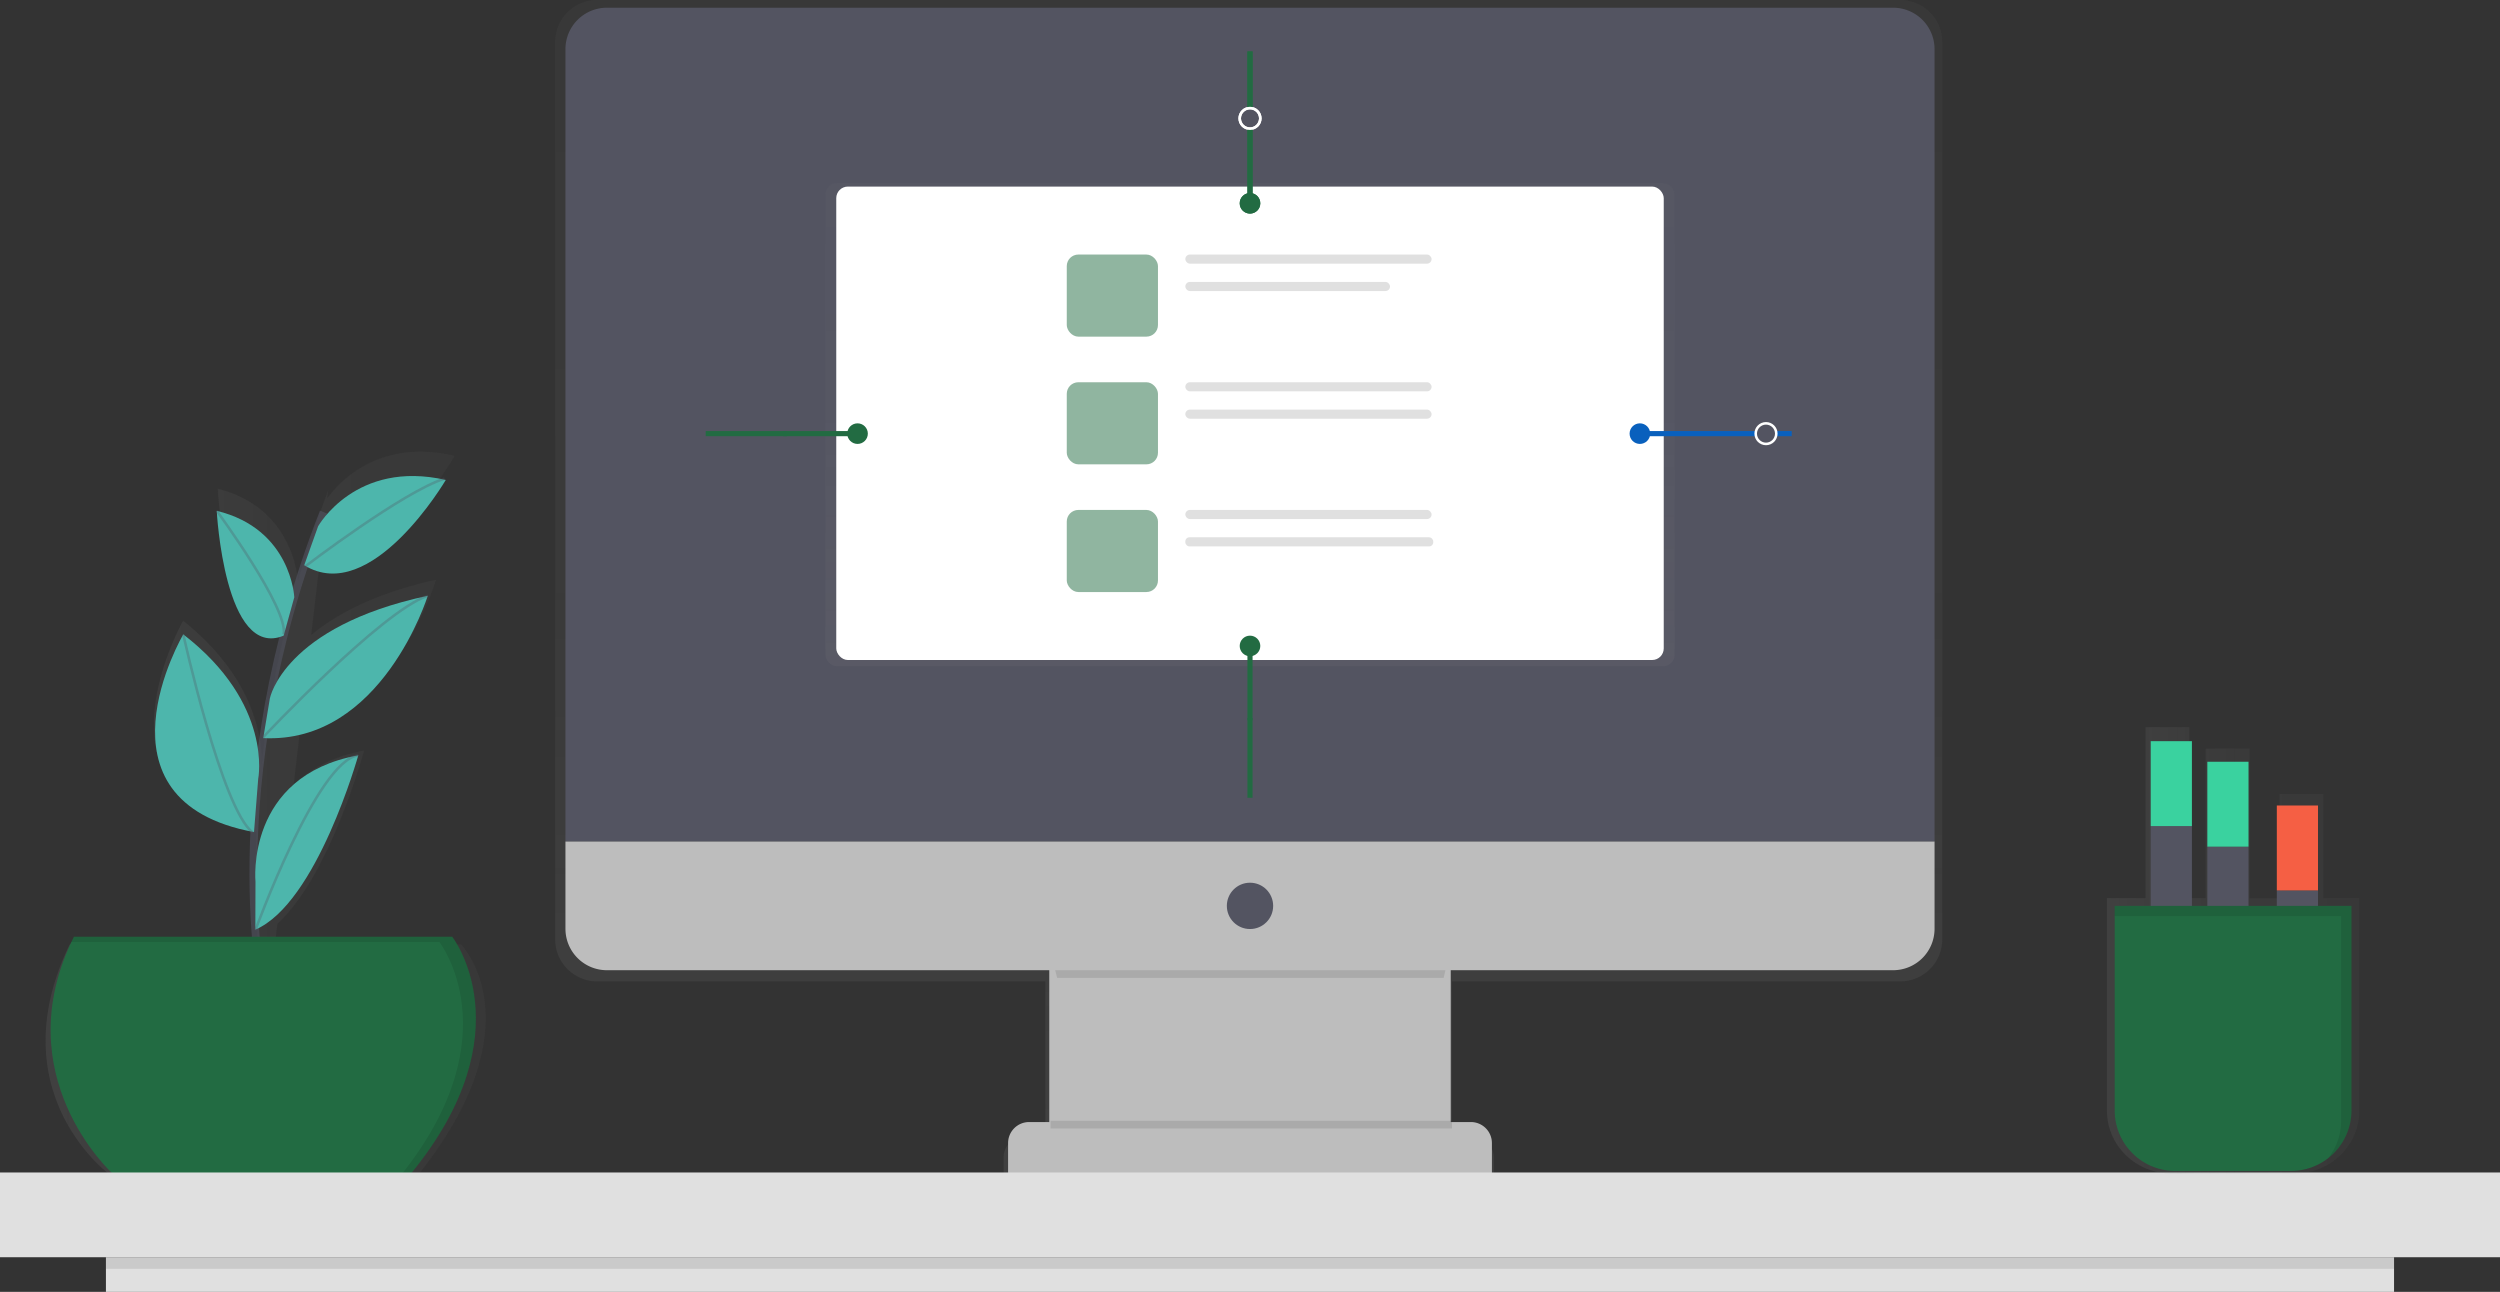 <svg id="a622e68e-7a65-46e9-94a9-d455de519afc" data-name="Layer 1"
     xmlns="http://www.w3.org/2000/svg" xmlns:xlink="http://www.w3.org/1999/xlink" width="971.44"
     height="502" viewBox="0 0 971.44 502">
  <rect x="0" y="0" width="971.44" height="502" fill="#333333" stroke="none"/>
  <defs>
    <linearGradient id="341b0e5e-a21f-44db-b85f-76180f33f0d3" x1="599.5" y1="668.05" x2="599.5"
                    y2="199" gradientUnits="userSpaceOnUse">
      <stop offset="0" stop-color="gray" stop-opacity="0.25"/>
      <stop offset="0.54" stop-color="gray" stop-opacity="0.12"/>
      <stop offset="1" stop-color="gray" stop-opacity="0.1"/>
    </linearGradient>
    <linearGradient id="9c19d1ba-0c1d-4cca-8c15-e6f3831a5e67" x1="485.72" y1="258.88" x2="485.72"
                    y2="71.12" xlink:href="#341b0e5e-a21f-44db-b85f-76180f33f0d3"/>
    <linearGradient id="fe76f7c7-2126-4e48-920d-21143a22d340" x1="132" y1="515" x2="303" y2="515"
                    xlink:href="#341b0e5e-a21f-44db-b85f-76180f33f0d3"/>
    <linearGradient id="2cf89a04-5a05-413b-983a-d2bc296cbb5e" x1="933" y1="568.28" x2="1031"
                    y2="568.28" xlink:href="#341b0e5e-a21f-44db-b85f-76180f33f0d3"/>
  </defs>
  <title>responsive</title>
  <g opacity="0.7">
    <path
      d="M852.69,199H346.31A16.37,16.37,0,0,0,330,215.42V563.94a16.37,16.37,0,0,0,16.31,16.42H520.47v60.16h-7.94a8.3,8.3,0,0,0-8.27,8.33v12.07h16.21v7.14H678.53v-7.14h16.21V648.85a8.3,8.3,0,0,0-8.27-8.33H679V640h-.51V580.36H852.69A16.37,16.37,0,0,0,869,563.94V215.42A16.37,16.37,0,0,0,852.69,199Z"
      transform="translate(-114.28 -199)" fill="url(#341b0e5e-a21f-44db-b85f-76180f33f0d3)"/>
  </g>
  <rect x="407.72" y="371" width="156" height="92" fill="#bdbdbd"/>
  <g opacity="0.1">
    <path d="M525.07,579H675.24c1.81-7.87,3.26-13,3.26-13h-157S523.11,571.11,525.07,579Z"
          transform="translate(-114.28 -199)"/>
  </g>
  <path
    d="M235.82,3h499.8a16.1,16.1,0,0,1,16.1,16.1V327a0,0,0,0,1,0,0h-532a0,0,0,0,1,0,0V19.1A16.1,16.1,0,0,1,235.82,3Z"
    fill="#535461"/>
  <path d="M849.9,576H350.1A16.1,16.1,0,0,1,334,559.9V526H866v33.9A16.1,16.1,0,0,1,849.9,576Z"
        transform="translate(-114.28 -199)" fill="#bdbdbd"/>
  <circle cx="485.72" cy="352" r="9" fill="#535461"/>
  <path
    d="M399.89,436H571.55a8.17,8.17,0,0,1,8.17,8.17V456a0,0,0,0,1,0,0h-188a0,0,0,0,1,0,0V444.17A8.17,8.17,0,0,1,399.89,436Z"
    fill="#bdbdbd"/>
  <g opacity="0.5">
    <rect x="320.72" y="71.12" width="330" height="187.76" rx="4.5" ry="4.5"
          fill="url(#9c19d1ba-0c1d-4cca-8c15-e6f3831a5e67)"/>
  </g>
  <rect x="324.95" y="72.5" width="321.54" height="183.96" rx="4.5" ry="4.5" fill="#fff"/>
  <g opacity="0.5">
    <rect x="414.52" y="98.91" width="35.44" height="31.9" rx="4.5" ry="4.5" fill="#226B42"/>
  </g>
  <rect x="460.59" y="98.91" width="95.69" height="3.54" rx="1.77" ry="1.77" fill="#e0e0e0"/>
  <rect x="460.59" y="109.55" width="79.54" height="3.54" rx="1.77" ry="1.77" fill="#e0e0e0"/>
  <g opacity="0.5">
    <rect x="414.52" y="148.53" width="35.44" height="31.9" rx="4.5" ry="4.5" fill="#226B42"/>
  </g>
  <rect x="460.59" y="148.53" width="95.69" height="3.54" rx="1.77" ry="1.77" fill="#e0e0e0"/>
  <rect x="460.59" y="159.16" width="95.69" height="3.54" rx="1.77" ry="1.77" fill="#e0e0e0"/>
  <g opacity="0.5">
    <rect x="414.52" y="198.15" width="35.44" height="31.9" rx="4.5" ry="4.5" fill="#226B42"/>
  </g>
  <rect x="460.59" y="198.15" width="95.69" height="3.54" rx="1.77" ry="1.77" fill="#e0e0e0"/>
  <rect x="460.59" y="208.78" width="96.33" height="3.54" rx="1.59" ry="1.59" fill="#e0e0e0"/>
  <line x1="485.72" y1="42" x2="485.72" y2="20" stroke="#226B42" stroke-miterlimit="10"
        stroke-width="2"/>
  <line x1="485.72" y1="79" x2="485.72" y2="50.13" stroke="#226B42" stroke-miterlimit="10"
        stroke-width="2"/>
  <circle cx="485.72" cy="79" r="4" fill="#226B42"/>
  <circle cx="485.72" cy="46" r="4" fill="none" stroke="#fff" stroke-miterlimit="10"/>
  <line x1="485.72" y1="42" x2="485.72" y2="20" stroke="#226B42" stroke-miterlimit="10"
        stroke-width="2"/>
  <line x1="485.72" y1="79" x2="485.72" y2="50.13" stroke="#226B42" stroke-miterlimit="10"
        stroke-width="2"/>
  <circle cx="485.72" cy="79" r="4" fill="#226B42"/>
  <circle cx="485.72" cy="46" r="4" fill="none" stroke="#fff" stroke-miterlimit="10"/>
  <line x1="485.72" y1="279" x2="485.72" y2="310" stroke="#226B42" stroke-miterlimit="10"
        stroke-width="2"/>
  <line x1="485.72" y1="251" x2="485.72" y2="279.87" stroke="#226B42" stroke-miterlimit="10"
        stroke-width="2"/>
  <circle cx="485.72" cy="251" r="4" fill="#226B42"/>
  <line x1="305.72" y1="168.5" x2="274.22" y2="168.5" stroke="#226B42" stroke-miterlimit="10"
        stroke-width="2"/>
  <line x1="333.22" y1="168.5" x2="304.35" y2="168.5" stroke="#226B42" stroke-miterlimit="10"
        stroke-width="2"/>
  <circle cx="333.22" cy="168.5" r="4" fill="#226B42"/>
  <g opacity="0.1">
    <rect x="408.22" y="435.5" width="156" height="3"/>
  </g>
  <g opacity="0.7">
    <path
      d="M293.48,566.06H221.08l1-8.14c20.46-18.37,33.69-67.31,33.69-67.31a6.78,6.78,0,0,0-.87.18c-12,2.42-20.54,7.35-26.51,13.28l2.54-21.66c37.8-8.14,52.79-58.14,52.79-58.14-24.12,5.35-39.16,13.63-48.5,21.49l3.72-31.82c25.56,8.77,52-37.82,52-37.82l-1-.21.5-.32-.76.27c-28.25-6.09-43.35,10.06-48.25,16.77l.37-3.12q-1.12,3-2.18,5.88h0l0,.08q-3,8.13-5.49,16.06l0,0h0q-2.17,6.77-4.06,13.4l0-.06s-1.17-28.46-31.18-35.95c0,0,3.15,62.07,26.93,51.91h0c-2.2,9-4,17.66-5.56,26.07h0q-1.49,8.21-2.6,16l-.14.16.14-.12-.06.41v0h0q-1,7.07-1.7,13.78c.46-8.62-1.11-33.52-30.45-56.92,0,0-39,68.54,27.5,82,.15.13.3.26.44.38l-.1-.31.6.13.27-3.52a369.39,369.39,0,0,0,.23,44.1h0c.07,1,.14,2,.21,2.95H141.37c-27.94,57.79,15.52,89.46,15.52,89.46h120C323.49,596.66,293.48,566.06,293.48,566.06Zm-78-65.68h0v0Z"
      transform="translate(-114.28 -199)" fill="url(#fe76f7c7-2126-4e48-920d-21143a22d340)"/>
  </g>
  <path d="M217,588s-19-83,23-190" transform="translate(-114.28 -199)" fill="none" stroke="#535461"
        stroke-miterlimit="10" stroke-width="3" opacity="0.6"/>
  <path d="M143,563H290s29,37-16,92H158S116,617,143,563Z" transform="translate(-114.28 -199)"
        fill="#226B42"/>
  <path d="M237.89,403.5s14.61-26,49.61-18c0,0-28.93,49.26-55,33.13Z"
        transform="translate(-114.28 -199)" fill="#4db6ac"/>
  <path d="M228.63,431.09S227.5,404.5,198.5,397.5c0,0,3,58,26,48.5Z"
        transform="translate(-114.28 -199)" fill="#4db6ac"/>
  <path d="M219.15,470.36s5.35-27.86,61.35-39.86c0,0-17.86,57.62-63.93,55.31Z"
        transform="translate(-114.28 -199)" fill="#4db6ac"/>
  <path d="M214.61,501.63s5.89-29.13-29.11-56.13c0,0-38,64.67,27.48,76.83Z"
        transform="translate(-114.28 -199)" fill="#4db6ac"/>
  <path d="M213.56,541.67S209.5,500.5,253.5,492.5c0,0-16.07,57.49-40,67.74Z"
        transform="translate(-114.28 -199)" fill="#4db6ac"/>
  <path d="M233,419s38-29,54-34" transform="translate(-114.28 -199)" fill="none" stroke="#535461"
        stroke-miterlimit="10" opacity="0.3"/>
  <path d="M216.5,485.5s46-49,64-55" transform="translate(-114.28 -199)" fill="none"
        stroke="#535461" stroke-miterlimit="10" opacity="0.3"/>
  <path d="M198.5,397.5s28,38,26,48" transform="translate(-114.28 -199)" fill="none"
        stroke="#535461" stroke-miterlimit="10" opacity="0.3"/>
  <path d="M185.5,445.5s15,68,27,77" transform="translate(-114.28 -199)" fill="none"
        stroke="#535461" stroke-miterlimit="10" opacity="0.3"/>
  <path d="M213.5,560.5s24-66,40-68" transform="translate(-114.28 -199)" fill="none"
        stroke="#535461" stroke-miterlimit="10" opacity="0.3"/>
  <g opacity="0.1">
    <path d="M290,563H143c-.33.67-.65,1.34-1,2H285s28.29,36.11-14.4,90H274C319,600,290,563,290,563Z"
          transform="translate(-114.28 -199)"/>
  </g>
  <rect y="455.6" width="971.44" height="32.93" fill="#e0e0e0"/>
  <rect x="41.16" y="488.53" width="889.11" height="13.47" fill="#e0e0e0"/>
  <rect x="41.16" y="488.53" width="889.11" height="4.49" opacity="0.1"/>
  <line x1="690.22" y1="168.5" x2="696.22" y2="168.5" stroke="#0960bd" stroke-miterlimit="10"
        stroke-width="2"/>
  <line x1="637.22" y1="168.5" x2="682.1" y2="168.5" stroke="#0960bd" stroke-miterlimit="10"
        stroke-width="2"/>
  <circle cx="637.22" cy="168.5" r="4" fill="#0960bd"/>
  <circle cx="686.22" cy="168.5" r="4" fill="none" stroke="#fff" stroke-miterlimit="10"/>
  <g opacity="0.7">
    <path
      d="M1027,643.88l.1-.15q.31-.48.61-1l.11-.19q.29-.49.55-1l.09-.17c.2-.39.39-.78.56-1.19h0a23.79,23.79,0,0,0,.94-2.51l.1-.33c.09-.31.18-.62.26-.93l.1-.44q.1-.42.18-.85c0-.16.06-.32.09-.48s.09-.56.13-.85,0-.33.06-.49.06-.61.08-.92c0-.14,0-.29,0-.43,0-.45,0-.91,0-1.36V548h-13.85V507.52h-17V548H988.39V489.86h-17V548H965V481.55h-17V548H933V630.6c0,13.48,11.21,24.4,25,24.4H1006a25.19,25.19,0,0,0,20.24-10.06l0,0Q1026.61,644.41,1027,643.88Z"
      transform="translate(-114.28 -199)" fill="url(#2cf89a04-5a05-413b-983a-d2bc296cbb5e)"/>
  </g>
  <rect x="835.72" y="321" width="16" height="100" fill="#535461"/>
  <rect x="835.72" y="288" width="16" height="33" fill="#3ad29f"/>
  <rect x="857.72" y="329" width="16" height="100" fill="#535461"/>
  <rect x="857.72" y="296" width="16" height="33" fill="#3ad29f"/>
  <rect x="884.72" y="346" width="16" height="100" fill="#535461"/>
  <rect x="884.72" y="313" width="16" height="33" fill="#f55f44"/>
  <path
    d="M821.72,352h92a0,0,0,0,1,0,0v79.5a23.5,23.5,0,0,1-23.5,23.5h-45a23.5,23.5,0,0,1-23.5-23.5V352A0,0,0,0,1,821.72,352Z"
    fill="#226B42"/>
  <g opacity="0.1">
    <path d="M936,551v4h88v79.5a23.39,23.39,0,0,1-5,14.49,23.45,23.45,0,0,0,9-18.49V551Z"
          transform="translate(-114.28 -199)"/>
  </g>
</svg>
